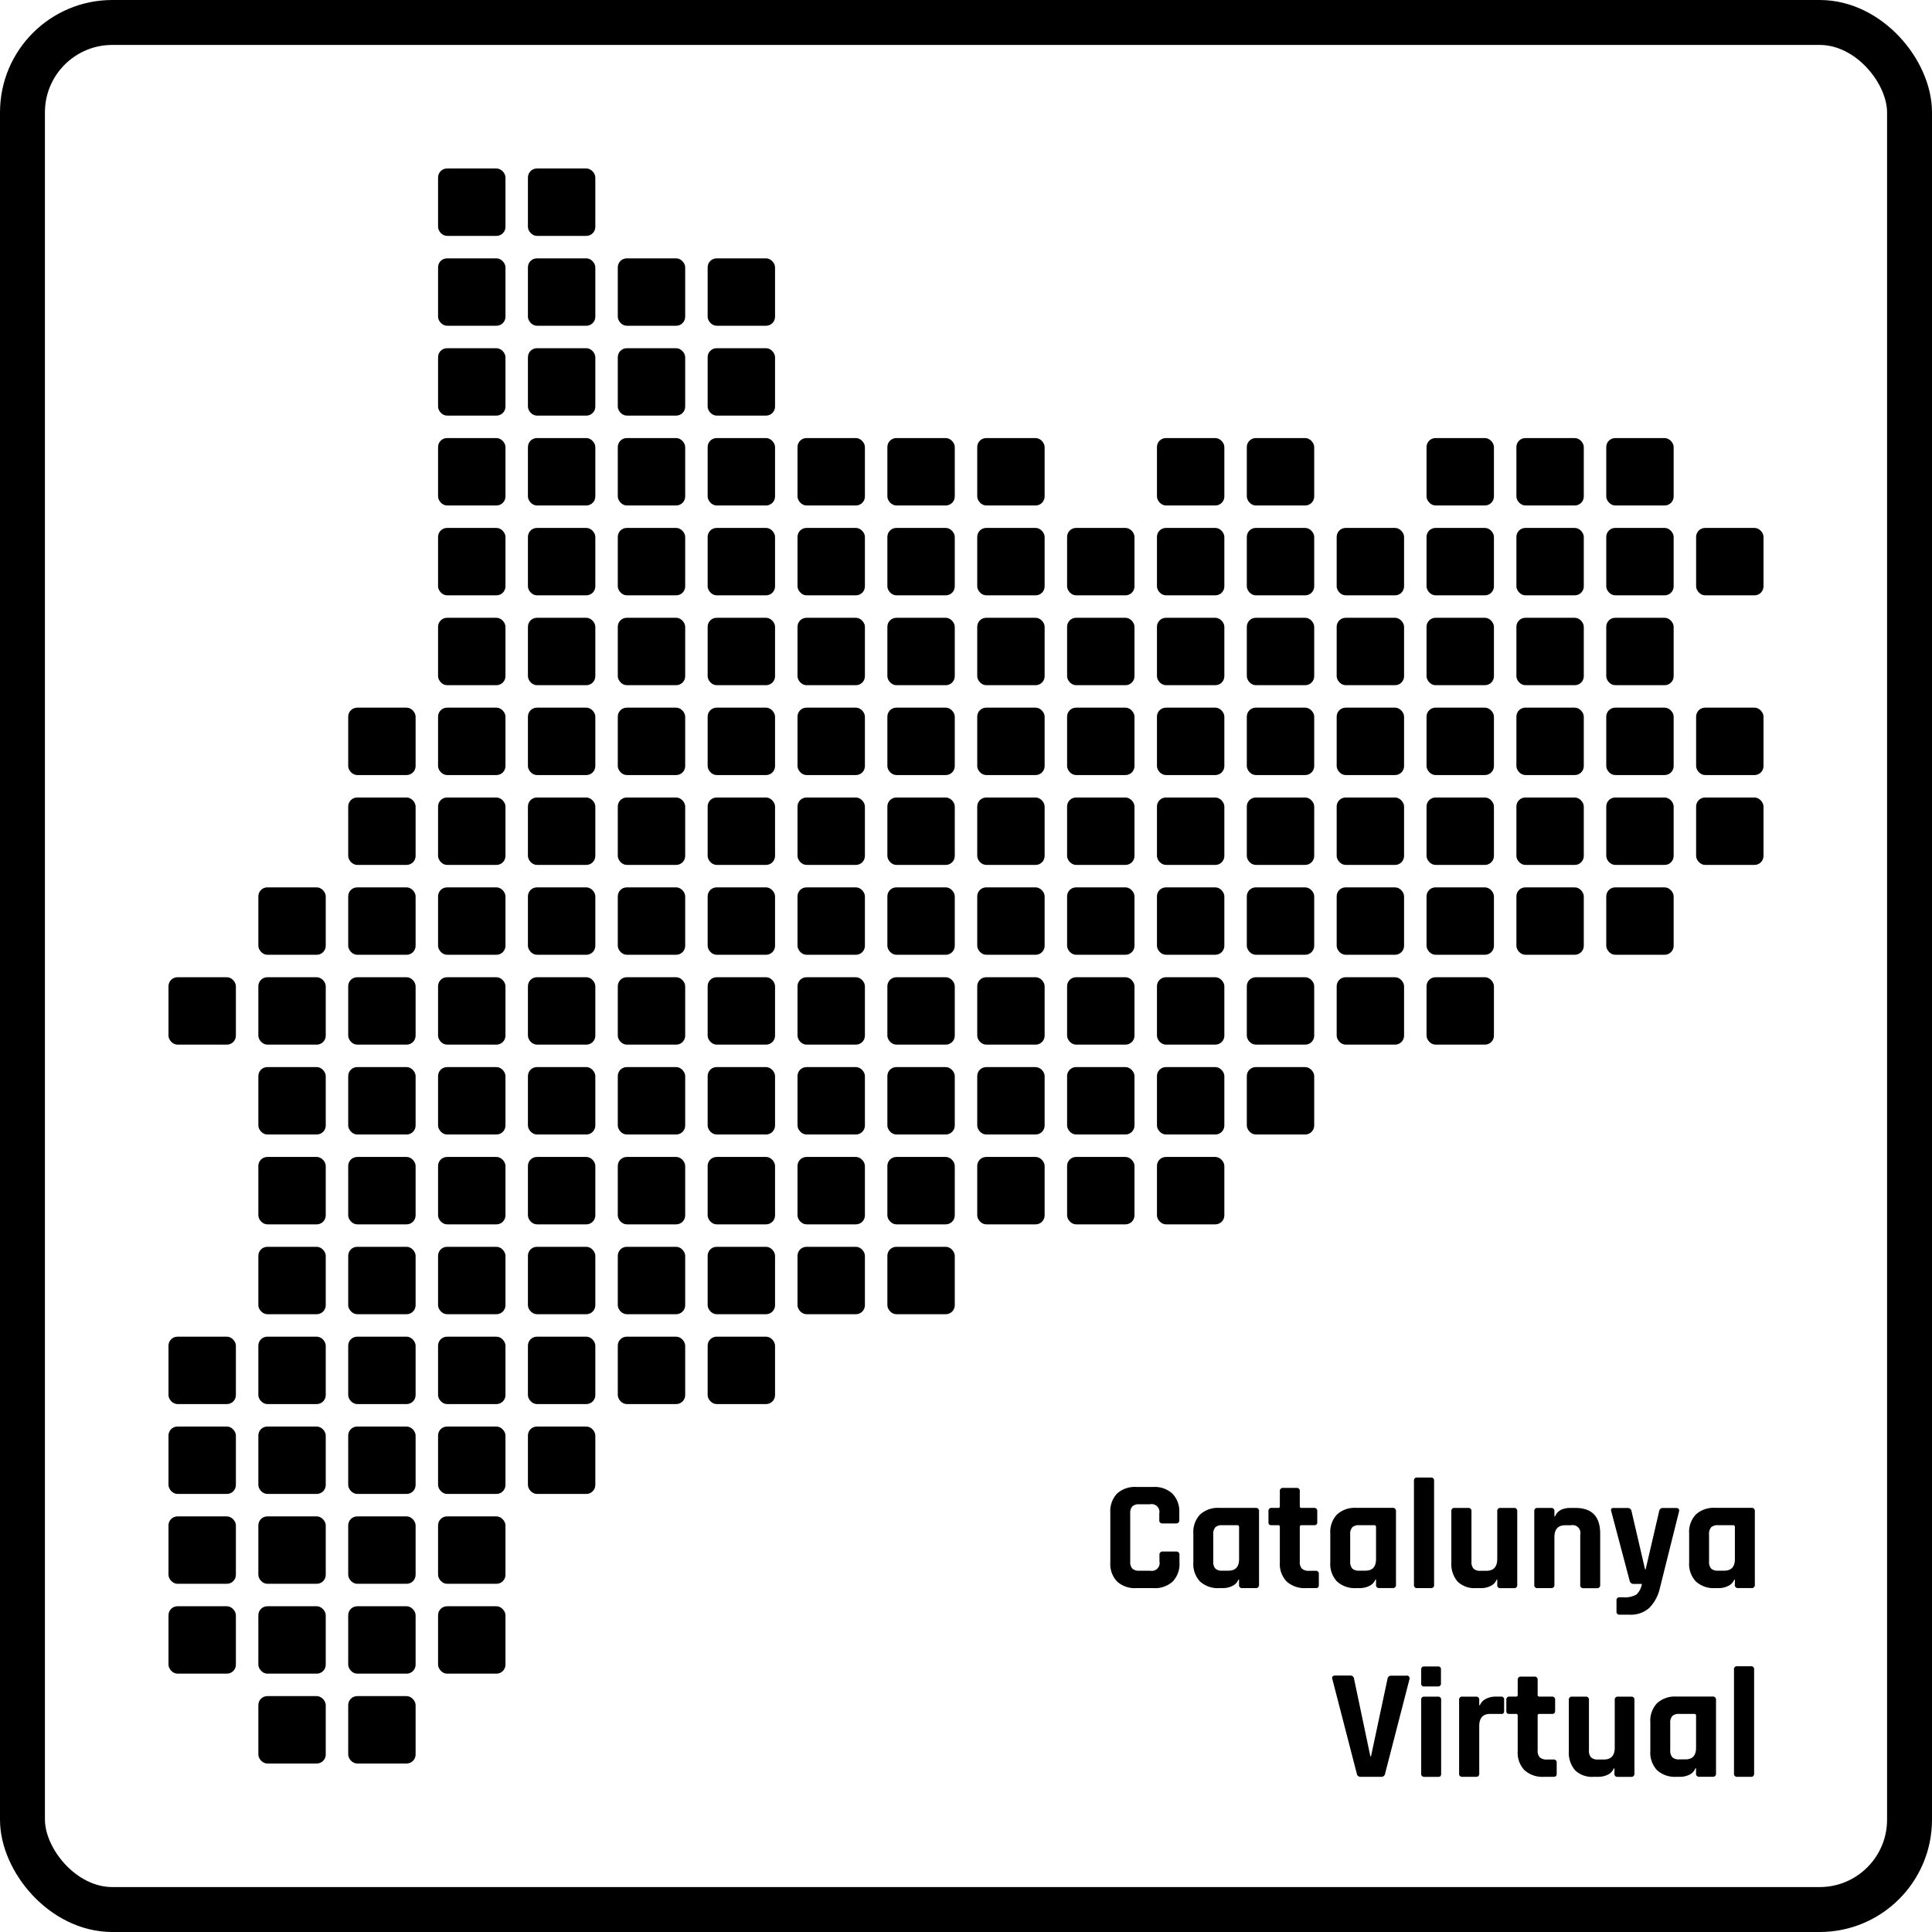 <svg id="Capa_2" data-name="Capa 2" xmlns="http://www.w3.org/2000/svg" viewBox="0 0 430 430"><defs><style>.cls-1{fill:none;stroke:#000;stroke-width:10px;}</style></defs><title>Logo-CatalunyaVirtual-N</title><path d="M441.7,438.46h-3.81a5.86,5.86,0,0,1-4.27-1.47,5.66,5.66,0,0,1-1.5-4.24V421.66a5.66,5.66,0,0,1,1.5-4.24,5.86,5.86,0,0,1,4.27-1.47h3.81a5.83,5.83,0,0,1,4.25,1.49,5.63,5.63,0,0,1,1.52,4.22v1.64a0.68,0.68,0,0,1-.77.77h-2.94a0.67,0.67,0,0,1-.74-0.77v-1.43a1.74,1.74,0,0,0-2.06-2.07h-2.38a2.15,2.15,0,0,0-1.56.47,2.2,2.2,0,0,0-.47,1.59v10.67a2.2,2.2,0,0,0,.47,1.59,2.15,2.15,0,0,0,1.56.47H441a1.74,1.74,0,0,0,2.06-2.07v-1.43a0.67,0.67,0,0,1,.74-0.77h2.94a0.68,0.68,0,0,1,.77.77v1.64A5.63,5.63,0,0,1,446,437,5.83,5.83,0,0,1,441.7,438.46Z" transform="translate(-185 -85)"/><path d="M457.21,438.46h-0.84A5.86,5.86,0,0,1,452.1,437a5.65,5.65,0,0,1-1.5-4.24v-6.44a5.65,5.65,0,0,1,1.5-4.24,5.85,5.85,0,0,1,4.27-1.47h8.08a0.67,0.67,0,0,1,.77.73v16.38a0.67,0.67,0,0,1-.77.74h-2.94a0.65,0.65,0,0,1-.74-0.74v-1.15h-0.14a2.65,2.65,0,0,1-1.37,1.42A4.69,4.69,0,0,1,457.21,438.46Zm3.57-6.51v-7.11a0.36,0.36,0,0,0-.42-0.38h-3.29a2.13,2.13,0,0,0-1.58.47,2.26,2.26,0,0,0-.46,1.59v6a2.26,2.26,0,0,0,.46,1.59,2.14,2.14,0,0,0,1.58.47h1.29Q460.78,434.61,460.78,432Z" transform="translate(-185 -85)"/><path d="M469.46,424.46h-1.4a0.89,0.89,0,0,1-.58-0.14,0.75,0.75,0,0,1-.16-0.56v-2.42a0.65,0.65,0,0,1,.74-0.73h1.4a0.34,0.34,0,0,0,.39-0.39V416.9a0.67,0.67,0,0,1,.77-0.74h2.94a0.65,0.65,0,0,1,.73.74v3.32a0.36,0.36,0,0,0,.42.39h2.73a0.65,0.65,0,0,1,.74.73v2.42a0.75,0.75,0,0,1-.16.54,0.81,0.81,0,0,1-.58.16h-2.73a0.36,0.36,0,0,0-.42.38v7.74a2.09,2.09,0,0,0,.49,1.56,2.27,2.27,0,0,0,1.61.47h1.4a0.65,0.65,0,0,1,.74.73v2.42a0.76,0.76,0,0,1-.16.54,0.82,0.82,0,0,1-.58.16h-2.13a5.92,5.92,0,0,1-4.29-1.47,5.57,5.57,0,0,1-1.52-4.2v-7.95A0.34,0.34,0,0,0,469.46,424.46Z" transform="translate(-185 -85)"/><path d="M487.69,438.46h-0.84a5.86,5.86,0,0,1-4.27-1.47,5.65,5.65,0,0,1-1.5-4.24v-6.44a5.65,5.65,0,0,1,1.5-4.24,5.85,5.85,0,0,1,4.27-1.47h8.08a0.67,0.67,0,0,1,.77.73v16.38a0.67,0.67,0,0,1-.77.74H492a0.65,0.65,0,0,1-.74-0.74v-1.15h-0.14a2.65,2.65,0,0,1-1.37,1.42A4.69,4.69,0,0,1,487.69,438.46Zm3.57-6.51v-7.11a0.36,0.36,0,0,0-.42-0.38h-3.29a2.13,2.13,0,0,0-1.58.47,2.26,2.26,0,0,0-.46,1.59v6a2.26,2.26,0,0,0,.46,1.59,2.14,2.14,0,0,0,1.58.47h1.29Q491.26,434.61,491.26,432Z" transform="translate(-185 -85)"/><path d="M503.44,438.46h-3a0.65,0.65,0,0,1-.74-0.74V414.59a0.65,0.65,0,0,1,.74-0.74h3a0.65,0.65,0,0,1,.74.74v23.13A0.65,0.65,0,0,1,503.44,438.46Z" transform="translate(-185 -85)"/><path d="M514.64,438.46h-1.16a5.33,5.33,0,0,1-4.08-1.47,6,6,0,0,1-1.38-4.24V421.35a0.65,0.65,0,0,1,.74-0.73h3a0.65,0.65,0,0,1,.74.73v11.2a2.2,2.2,0,0,0,.47,1.59,2.14,2.14,0,0,0,1.56.47h1.29q2.42,0,2.42-2.66V421.35a0.65,0.65,0,0,1,.74-0.73h2.94a0.66,0.66,0,0,1,.77.73v16.38a0.67,0.67,0,0,1-.77.74h-2.94a0.65,0.65,0,0,1-.74-0.74v-1.15h-0.14a2.65,2.65,0,0,1-1.37,1.42A4.69,4.69,0,0,1,514.64,438.46Z" transform="translate(-185 -85)"/><path d="M530.22,438.46h-3a0.65,0.65,0,0,1-.74-0.74V421.35a0.65,0.65,0,0,1,.74-0.73h3a0.65,0.65,0,0,1,.74.73v1.16h0.14q0.77-1.89,3.43-1.89h1.12q5.49,0,5.5,5.71v11.41a0.67,0.67,0,0,1-.77.74h-2.94a0.65,0.65,0,0,1-.73-0.74v-11.2a1.74,1.74,0,0,0-2.07-2.07h-1.26q-2.42,0-2.42,2.66v10.6A0.65,0.65,0,0,1,530.22,438.46Z" transform="translate(-185 -85)"/><path d="M547.72,444.38h-2.24a0.65,0.65,0,0,1-.7-0.77v-2.34a0.65,0.65,0,0,1,.7-0.77h0.74a5.18,5.18,0,0,0,3-.61,4.17,4.17,0,0,0,1.21-2.36h-1.86a0.87,0.87,0,0,1-.87-0.73l-4.09-15.44c-0.14-.49,0-0.73.52-0.73h3.12a0.84,0.84,0,0,1,.88.73l3,12.92h0.14l3-12.92a0.81,0.81,0,0,1,.88-0.73H558q0.87,0,.7.77l-4.27,17.08a9.07,9.07,0,0,1-2.38,4.41A6.15,6.15,0,0,1,547.72,444.38Z" transform="translate(-185 -85)"/><path d="M567.56,438.46h-0.84a5.86,5.86,0,0,1-4.27-1.47,5.65,5.65,0,0,1-1.5-4.24v-6.44a5.65,5.65,0,0,1,1.5-4.24,5.85,5.85,0,0,1,4.27-1.47h8.08a0.67,0.67,0,0,1,.77.73v16.38a0.67,0.67,0,0,1-.77.74h-2.94a0.65,0.65,0,0,1-.74-0.74v-1.15H571a2.65,2.65,0,0,1-1.37,1.42A4.69,4.69,0,0,1,567.56,438.46Zm3.57-6.51v-7.11a0.36,0.36,0,0,0-.42-0.38h-3.29a2.13,2.13,0,0,0-1.58.47,2.26,2.26,0,0,0-.46,1.59v6a2.26,2.26,0,0,0,.46,1.59,2.14,2.14,0,0,0,1.58.47h1.29Q571.13,434.61,571.13,432Z" transform="translate(-185 -85)"/><path d="M492.42,480.46h-4.58a0.81,0.81,0,0,1-.87-0.74l-5.43-21q-0.24-.8.7-0.8h3.29a0.79,0.79,0,0,1,.84.74L490,475.91h0.14l3.67-17.22a0.79,0.79,0,0,1,.84-0.74H498a0.6,0.6,0,0,1,.7.8l-5.42,21A0.82,0.82,0,0,1,492.42,480.46Z" transform="translate(-185 -85)"/><path d="M501.31,459.6v-3a0.62,0.62,0,0,1,.7-0.7h3a0.6,0.6,0,0,1,.7.67v3.08a0.62,0.62,0,0,1-.7.7h-3A0.62,0.62,0,0,1,501.31,459.6Zm0,20.13V463.35a0.63,0.63,0,0,1,.7-0.73h3a0.65,0.65,0,0,1,.74.73v16.38a0.81,0.81,0,0,1-.16.6,0.82,0.82,0,0,1-.54.14h-3A0.65,0.65,0,0,1,501.31,479.73Z" transform="translate(-185 -85)"/><path d="M513.49,480.46h-3a0.65,0.65,0,0,1-.74-0.74V463.35a0.65,0.65,0,0,1,.74-0.73h3a0.65,0.65,0,0,1,.74.73v1.19h0.14a2.73,2.73,0,0,1,1.37-1.44,4.56,4.56,0,0,1,2.07-.49h1.26a0.63,0.63,0,0,1,.7.73v2.42a0.81,0.81,0,0,1-.16.58,0.67,0.67,0,0,1-.54.12h-2.42q-2.42,0-2.42,2.73v10.53A0.65,0.65,0,0,1,513.49,480.46Z" transform="translate(-185 -85)"/><path d="M522.38,466.46H521a0.89,0.89,0,0,1-.58-0.14,0.75,0.75,0,0,1-.16-0.56v-2.42a0.65,0.65,0,0,1,.74-0.73h1.4a0.34,0.34,0,0,0,.39-0.39V458.9a0.67,0.67,0,0,1,.77-0.74h2.94a0.65,0.65,0,0,1,.73.74v3.32a0.36,0.36,0,0,0,.42.39h2.73a0.65,0.65,0,0,1,.74.73v2.42a0.75,0.75,0,0,1-.16.54,0.81,0.81,0,0,1-.58.16h-2.73a0.36,0.36,0,0,0-.42.38v7.74a2.09,2.09,0,0,0,.49,1.56,2.27,2.27,0,0,0,1.61.47h1.4a0.65,0.65,0,0,1,.74.73v2.42a0.76,0.76,0,0,1-.16.54,0.82,0.82,0,0,1-.58.16h-2.13a5.92,5.92,0,0,1-4.29-1.47,5.57,5.57,0,0,1-1.52-4.2v-7.95A0.34,0.34,0,0,0,522.38,466.46Z" transform="translate(-185 -85)"/><path d="M540.79,480.46h-1.16a5.33,5.33,0,0,1-4.08-1.47,6,6,0,0,1-1.38-4.24V463.35a0.65,0.65,0,0,1,.74-0.73h3a0.65,0.65,0,0,1,.74.73v11.2a2.2,2.2,0,0,0,.47,1.59,2.14,2.14,0,0,0,1.56.47h1.29q2.42,0,2.42-2.66V463.35a0.65,0.65,0,0,1,.74-0.73H548a0.66,0.66,0,0,1,.77.73v16.38a0.67,0.67,0,0,1-.77.74h-2.94a0.65,0.65,0,0,1-.74-0.74v-1.15h-0.14a2.65,2.65,0,0,1-1.37,1.42A4.69,4.69,0,0,1,540.79,480.46Z" transform="translate(-185 -85)"/><path d="M558.92,480.46h-0.84a5.86,5.86,0,0,1-4.27-1.47,5.65,5.65,0,0,1-1.5-4.24v-6.44a5.65,5.65,0,0,1,1.5-4.24,5.85,5.85,0,0,1,4.27-1.47h8.08a0.67,0.67,0,0,1,.77.73v16.38a0.67,0.67,0,0,1-.77.74h-2.94a0.65,0.65,0,0,1-.74-0.74v-1.15h-0.14A2.65,2.65,0,0,1,561,480,4.69,4.69,0,0,1,558.92,480.46Zm3.57-6.51v-7.11a0.36,0.36,0,0,0-.42-0.38h-3.29a2.13,2.13,0,0,0-1.58.47,2.26,2.26,0,0,0-.46,1.59v6a2.26,2.26,0,0,0,.46,1.59,2.14,2.14,0,0,0,1.58.47h1.29Q562.49,476.61,562.49,474Z" transform="translate(-185 -85)"/><path d="M574.67,480.46h-3a0.65,0.65,0,0,1-.74-0.74V456.59a0.65,0.65,0,0,1,.74-0.74h3a0.65,0.65,0,0,1,.74.74v23.13A0.65,0.65,0,0,1,574.67,480.46Z" transform="translate(-185 -85)"/><rect class="cls-1" x="5" y="5" width="420" height="420" rx="20" ry="20"/><rect x="97.5" y="77.5" width="15" height="15" rx="2" ry="2"/><rect x="97.5" y="57.5" width="15" height="15" rx="2" ry="2"/><rect x="97.5" y="37.5" width="15" height="15" rx="2" ry="2"/><rect x="97.5" y="137.5" width="15" height="15" rx="2" ry="2"/><rect x="97.5" y="117.5" width="15" height="15" rx="2" ry="2"/><rect x="97.5" y="97.5" width="15" height="15" rx="2" ry="2"/><rect x="97.5" y="197.5" width="15" height="15" rx="2" ry="2"/><rect x="97.5" y="177.5" width="15" height="15" rx="2" ry="2"/><rect x="97.5" y="157.5" width="15" height="15" rx="2" ry="2"/><rect x="97.5" y="257.5" width="15" height="15" rx="2" ry="2"/><rect x="97.5" y="237.5" width="15" height="15" rx="2" ry="2"/><rect x="97.5" y="217.5" width="15" height="15" rx="2" ry="2"/><rect x="97.5" y="317.5" width="15" height="15" rx="2" ry="2"/><rect x="97.5" y="297.5" width="15" height="15" rx="2" ry="2"/><rect x="97.5" y="277.5" width="15" height="15" rx="2" ry="2"/><rect x="97.5" y="357.5" width="15" height="15" rx="2" ry="2"/><rect x="97.5" y="337.5" width="15" height="15" rx="2" ry="2"/><rect x="117.5" y="77.5" width="15" height="15" rx="2" ry="2"/><rect x="117.5" y="57.5" width="15" height="15" rx="2" ry="2"/><rect x="117.5" y="37.5" width="15" height="15" rx="2" ry="2"/><rect x="117.5" y="137.5" width="15" height="15" rx="2" ry="2"/><rect x="117.5" y="117.5" width="15" height="15" rx="2" ry="2"/><rect x="117.5" y="97.5" width="15" height="15" rx="2" ry="2"/><rect x="117.5" y="197.5" width="15" height="15" rx="2" ry="2"/><rect x="117.5" y="177.5" width="15" height="15" rx="2" ry="2"/><rect x="117.5" y="157.5" width="15" height="15" rx="2" ry="2"/><rect x="117.5" y="257.5" width="15" height="15" rx="2" ry="2"/><rect x="117.5" y="237.5" width="15" height="15" rx="2" ry="2"/><rect x="117.5" y="217.5" width="15" height="15" rx="2" ry="2"/><rect x="117.5" y="317.5" width="15" height="15" rx="2" ry="2"/><rect x="117.5" y="297.5" width="15" height="15" rx="2" ry="2"/><rect x="117.5" y="277.5" width="15" height="15" rx="2" ry="2"/><rect x="137.5" y="97.5" width="15" height="15" rx="2" ry="2"/><rect x="137.5" y="77.5" width="15" height="15" rx="2" ry="2"/><rect x="137.5" y="57.5" width="15" height="15" rx="2" ry="2"/><rect x="137.5" y="157.5" width="15" height="15" rx="2" ry="2"/><rect x="137.5" y="137.5" width="15" height="15" rx="2" ry="2"/><rect x="137.5" y="117.5" width="15" height="15" rx="2" ry="2"/><rect x="137.5" y="217.5" width="15" height="15" rx="2" ry="2"/><rect x="137.5" y="197.5" width="15" height="15" rx="2" ry="2"/><rect x="137.5" y="177.5" width="15" height="15" rx="2" ry="2"/><rect x="137.5" y="277.5" width="15" height="15" rx="2" ry="2"/><rect x="137.5" y="257.5" width="15" height="15" rx="2" ry="2"/><rect x="137.5" y="237.5" width="15" height="15" rx="2" ry="2"/><rect x="137.5" y="297.5" width="15" height="15" rx="2" ry="2"/><rect x="157.5" y="97.5" width="15" height="15" rx="2" ry="2"/><rect x="157.5" y="77.5" width="15" height="15" rx="2" ry="2"/><rect x="157.5" y="57.5" width="15" height="15" rx="2" ry="2"/><rect x="157.5" y="157.5" width="15" height="15" rx="2" ry="2"/><rect x="157.5" y="137.5" width="15" height="15" rx="2" ry="2"/><rect x="157.5" y="117.5" width="15" height="15" rx="2" ry="2"/><rect x="157.5" y="217.5" width="15" height="15" rx="2" ry="2"/><rect x="157.5" y="197.5" width="15" height="15" rx="2" ry="2"/><rect x="157.5" y="177.5" width="15" height="15" rx="2" ry="2"/><rect x="157.5" y="277.5" width="15" height="15" rx="2" ry="2"/><rect x="157.5" y="257.5" width="15" height="15" rx="2" ry="2"/><rect x="157.5" y="237.5" width="15" height="15" rx="2" ry="2"/><rect x="157.5" y="297.5" width="15" height="15" rx="2" ry="2"/><rect x="177.5" y="137.5" width="15" height="15" rx="2" ry="2"/><rect x="177.5" y="117.5" width="15" height="15" rx="2" ry="2"/><rect x="177.5" y="97.5" width="15" height="15" rx="2" ry="2"/><rect x="177.5" y="197.5" width="15" height="15" rx="2" ry="2"/><rect x="177.5" y="177.5" width="15" height="15" rx="2" ry="2"/><rect x="177.5" y="157.5" width="15" height="15" rx="2" ry="2"/><rect x="177.5" y="257.5" width="15" height="15" rx="2" ry="2"/><rect x="177.5" y="237.5" width="15" height="15" rx="2" ry="2"/><rect x="177.5" y="217.5" width="15" height="15" rx="2" ry="2"/><rect x="177.5" y="277.5" width="15" height="15" rx="2" ry="2"/><rect x="197.5" y="137.5" width="15" height="15" rx="2" ry="2"/><rect x="197.5" y="117.5" width="15" height="15" rx="2" ry="2"/><rect x="197.5" y="97.5" width="15" height="15" rx="2" ry="2"/><rect x="197.5" y="197.5" width="15" height="15" rx="2" ry="2"/><rect x="197.5" y="177.5" width="15" height="15" rx="2" ry="2"/><rect x="197.5" y="157.5" width="15" height="15" rx="2" ry="2"/><rect x="197.5" y="257.5" width="15" height="15" rx="2" ry="2"/><rect x="197.5" y="237.5" width="15" height="15" rx="2" ry="2"/><rect x="197.5" y="217.5" width="15" height="15" rx="2" ry="2"/><rect x="197.5" y="277.5" width="15" height="15" rx="2" ry="2"/><rect x="217.5" y="137.5" width="15" height="15" rx="2" ry="2"/><rect x="217.5" y="117.5" width="15" height="15" rx="2" ry="2"/><rect x="217.5" y="97.5" width="15" height="15" rx="2" ry="2"/><rect x="217.5" y="197.5" width="15" height="15" rx="2" ry="2"/><rect x="217.5" y="177.5" width="15" height="15" rx="2" ry="2"/><rect x="217.5" y="157.5" width="15" height="15" rx="2" ry="2"/><rect x="217.5" y="257.5" width="15" height="15" rx="2" ry="2"/><rect x="217.5" y="237.5" width="15" height="15" rx="2" ry="2"/><rect x="217.5" y="217.5" width="15" height="15" rx="2" ry="2"/><rect x="237.5" y="157.5" width="15" height="15" rx="2" ry="2"/><rect x="237.5" y="137.5" width="15" height="15" rx="2" ry="2"/><rect x="237.5" y="117.5" width="15" height="15" rx="2" ry="2"/><rect x="237.5" y="217.5" width="15" height="15" rx="2" ry="2"/><rect x="237.5" y="197.5" width="15" height="15" rx="2" ry="2"/><rect x="237.5" y="177.5" width="15" height="15" rx="2" ry="2"/><rect x="237.5" y="257.5" width="15" height="15" rx="2" ry="2"/><rect x="237.5" y="237.5" width="15" height="15" rx="2" ry="2"/><rect x="257.5" y="137.5" width="15" height="15" rx="2" ry="2"/><rect x="257.5" y="117.5" width="15" height="15" rx="2" ry="2"/><rect x="257.5" y="97.5" width="15" height="15" rx="2" ry="2"/><rect x="257.5" y="197.5" width="15" height="15" rx="2" ry="2"/><rect x="257.5" y="177.5" width="15" height="15" rx="2" ry="2"/><rect x="257.5" y="157.5" width="15" height="15" rx="2" ry="2"/><rect x="257.5" y="257.5" width="15" height="15" rx="2" ry="2"/><rect x="257.5" y="237.5" width="15" height="15" rx="2" ry="2"/><rect x="257.5" y="217.5" width="15" height="15" rx="2" ry="2"/><rect x="277.5" y="137.5" width="15" height="15" rx="2" ry="2"/><rect x="277.5" y="117.5" width="15" height="15" rx="2" ry="2"/><rect x="277.5" y="97.5" width="15" height="15" rx="2" ry="2"/><rect x="277.5" y="197.5" width="15" height="15" rx="2" ry="2"/><rect x="277.5" y="177.5" width="15" height="15" rx="2" ry="2"/><rect x="277.5" y="157.5" width="15" height="15" rx="2" ry="2"/><rect x="277.5" y="237.5" width="15" height="15" rx="2" ry="2"/><rect x="277.5" y="217.5" width="15" height="15" rx="2" ry="2"/><rect x="297.5" y="157.5" width="15" height="15" rx="2" ry="2"/><rect x="297.5" y="137.5" width="15" height="15" rx="2" ry="2"/><rect x="297.5" y="117.5" width="15" height="15" rx="2" ry="2"/><rect x="297.5" y="217.5" width="15" height="15" rx="2" ry="2"/><rect x="297.5" y="197.5" width="15" height="15" rx="2" ry="2"/><rect x="297.5" y="177.5" width="15" height="15" rx="2" ry="2"/><rect x="317.5" y="137.5" width="15" height="15" rx="2" ry="2"/><rect x="317.5" y="117.5" width="15" height="15" rx="2" ry="2"/><rect x="317.5" y="97.5" width="15" height="15" rx="2" ry="2"/><rect x="317.5" y="197.5" width="15" height="15" rx="2" ry="2"/><rect x="317.5" y="177.5" width="15" height="15" rx="2" ry="2"/><rect x="317.5" y="157.5" width="15" height="15" rx="2" ry="2"/><rect x="317.5" y="217.5" width="15" height="15" rx="2" ry="2"/><rect x="337.5" y="137.5" width="15" height="15" rx="2" ry="2"/><rect x="337.5" y="117.5" width="15" height="15" rx="2" ry="2"/><rect x="337.5" y="97.5" width="15" height="15" rx="2" ry="2"/><rect x="337.5" y="197.5" width="15" height="15" rx="2" ry="2"/><rect x="337.5" y="177.5" width="15" height="15" rx="2" ry="2"/><rect x="337.5" y="157.5" width="15" height="15" rx="2" ry="2"/><rect x="357.5" y="137.5" width="15" height="15" rx="2" ry="2"/><rect x="357.5" y="117.5" width="15" height="15" rx="2" ry="2"/><rect x="357.5" y="97.5" width="15" height="15" rx="2" ry="2"/><rect x="357.5" y="197.5" width="15" height="15" rx="2" ry="2"/><rect x="357.5" y="177.5" width="15" height="15" rx="2" ry="2"/><rect x="357.5" y="157.5" width="15" height="15" rx="2" ry="2"/><rect x="377.5" y="157.5" width="15" height="15" rx="2" ry="2"/><rect x="377.5" y="117.5" width="15" height="15" rx="2" ry="2"/><rect x="377.5" y="177.5" width="15" height="15" rx="2" ry="2"/><rect x="77.5" y="197.5" width="15" height="15" rx="2" ry="2"/><rect x="77.5" y="177.5" width="15" height="15" rx="2" ry="2"/><rect x="77.5" y="157.5" width="15" height="15" rx="2" ry="2"/><rect x="77.5" y="257.5" width="15" height="15" rx="2" ry="2"/><rect x="77.5" y="237.5" width="15" height="15" rx="2" ry="2"/><rect x="77.5" y="217.5" width="15" height="15" rx="2" ry="2"/><rect x="77.5" y="317.5" width="15" height="15" rx="2" ry="2"/><rect x="77.5" y="297.5" width="15" height="15" rx="2" ry="2"/><rect x="77.5" y="277.5" width="15" height="15" rx="2" ry="2"/><rect x="77.5" y="377.5" width="15" height="15" rx="2" ry="2"/><rect x="77.5" y="357.5" width="15" height="15" rx="2" ry="2"/><rect x="77.5" y="337.5" width="15" height="15" rx="2" ry="2"/><rect x="57.5" y="237.5" width="15" height="15" rx="2" ry="2"/><rect x="57.5" y="217.5" width="15" height="15" rx="2" ry="2"/><rect x="57.5" y="197.5" width="15" height="15" rx="2" ry="2"/><rect x="57.5" y="297.5" width="15" height="15" rx="2" ry="2"/><rect x="57.5" y="277.5" width="15" height="15" rx="2" ry="2"/><rect x="57.5" y="257.5" width="15" height="15" rx="2" ry="2"/><rect x="57.5" y="357.5" width="15" height="15" rx="2" ry="2"/><rect x="57.5" y="337.5" width="15" height="15" rx="2" ry="2"/><rect x="57.5" y="317.5" width="15" height="15" rx="2" ry="2"/><rect x="57.5" y="377.5" width="15" height="15" rx="2" ry="2"/><rect x="37.5" y="297.5" width="15" height="15" rx="2" ry="2"/><rect x="37.5" y="357.5" width="15" height="15" rx="2" ry="2"/><rect x="37.5" y="337.5" width="15" height="15" rx="2" ry="2"/><rect x="37.5" y="317.5" width="15" height="15" rx="2" ry="2"/><rect x="37.5" y="217.5" width="15" height="15" rx="2" ry="2"/></svg>